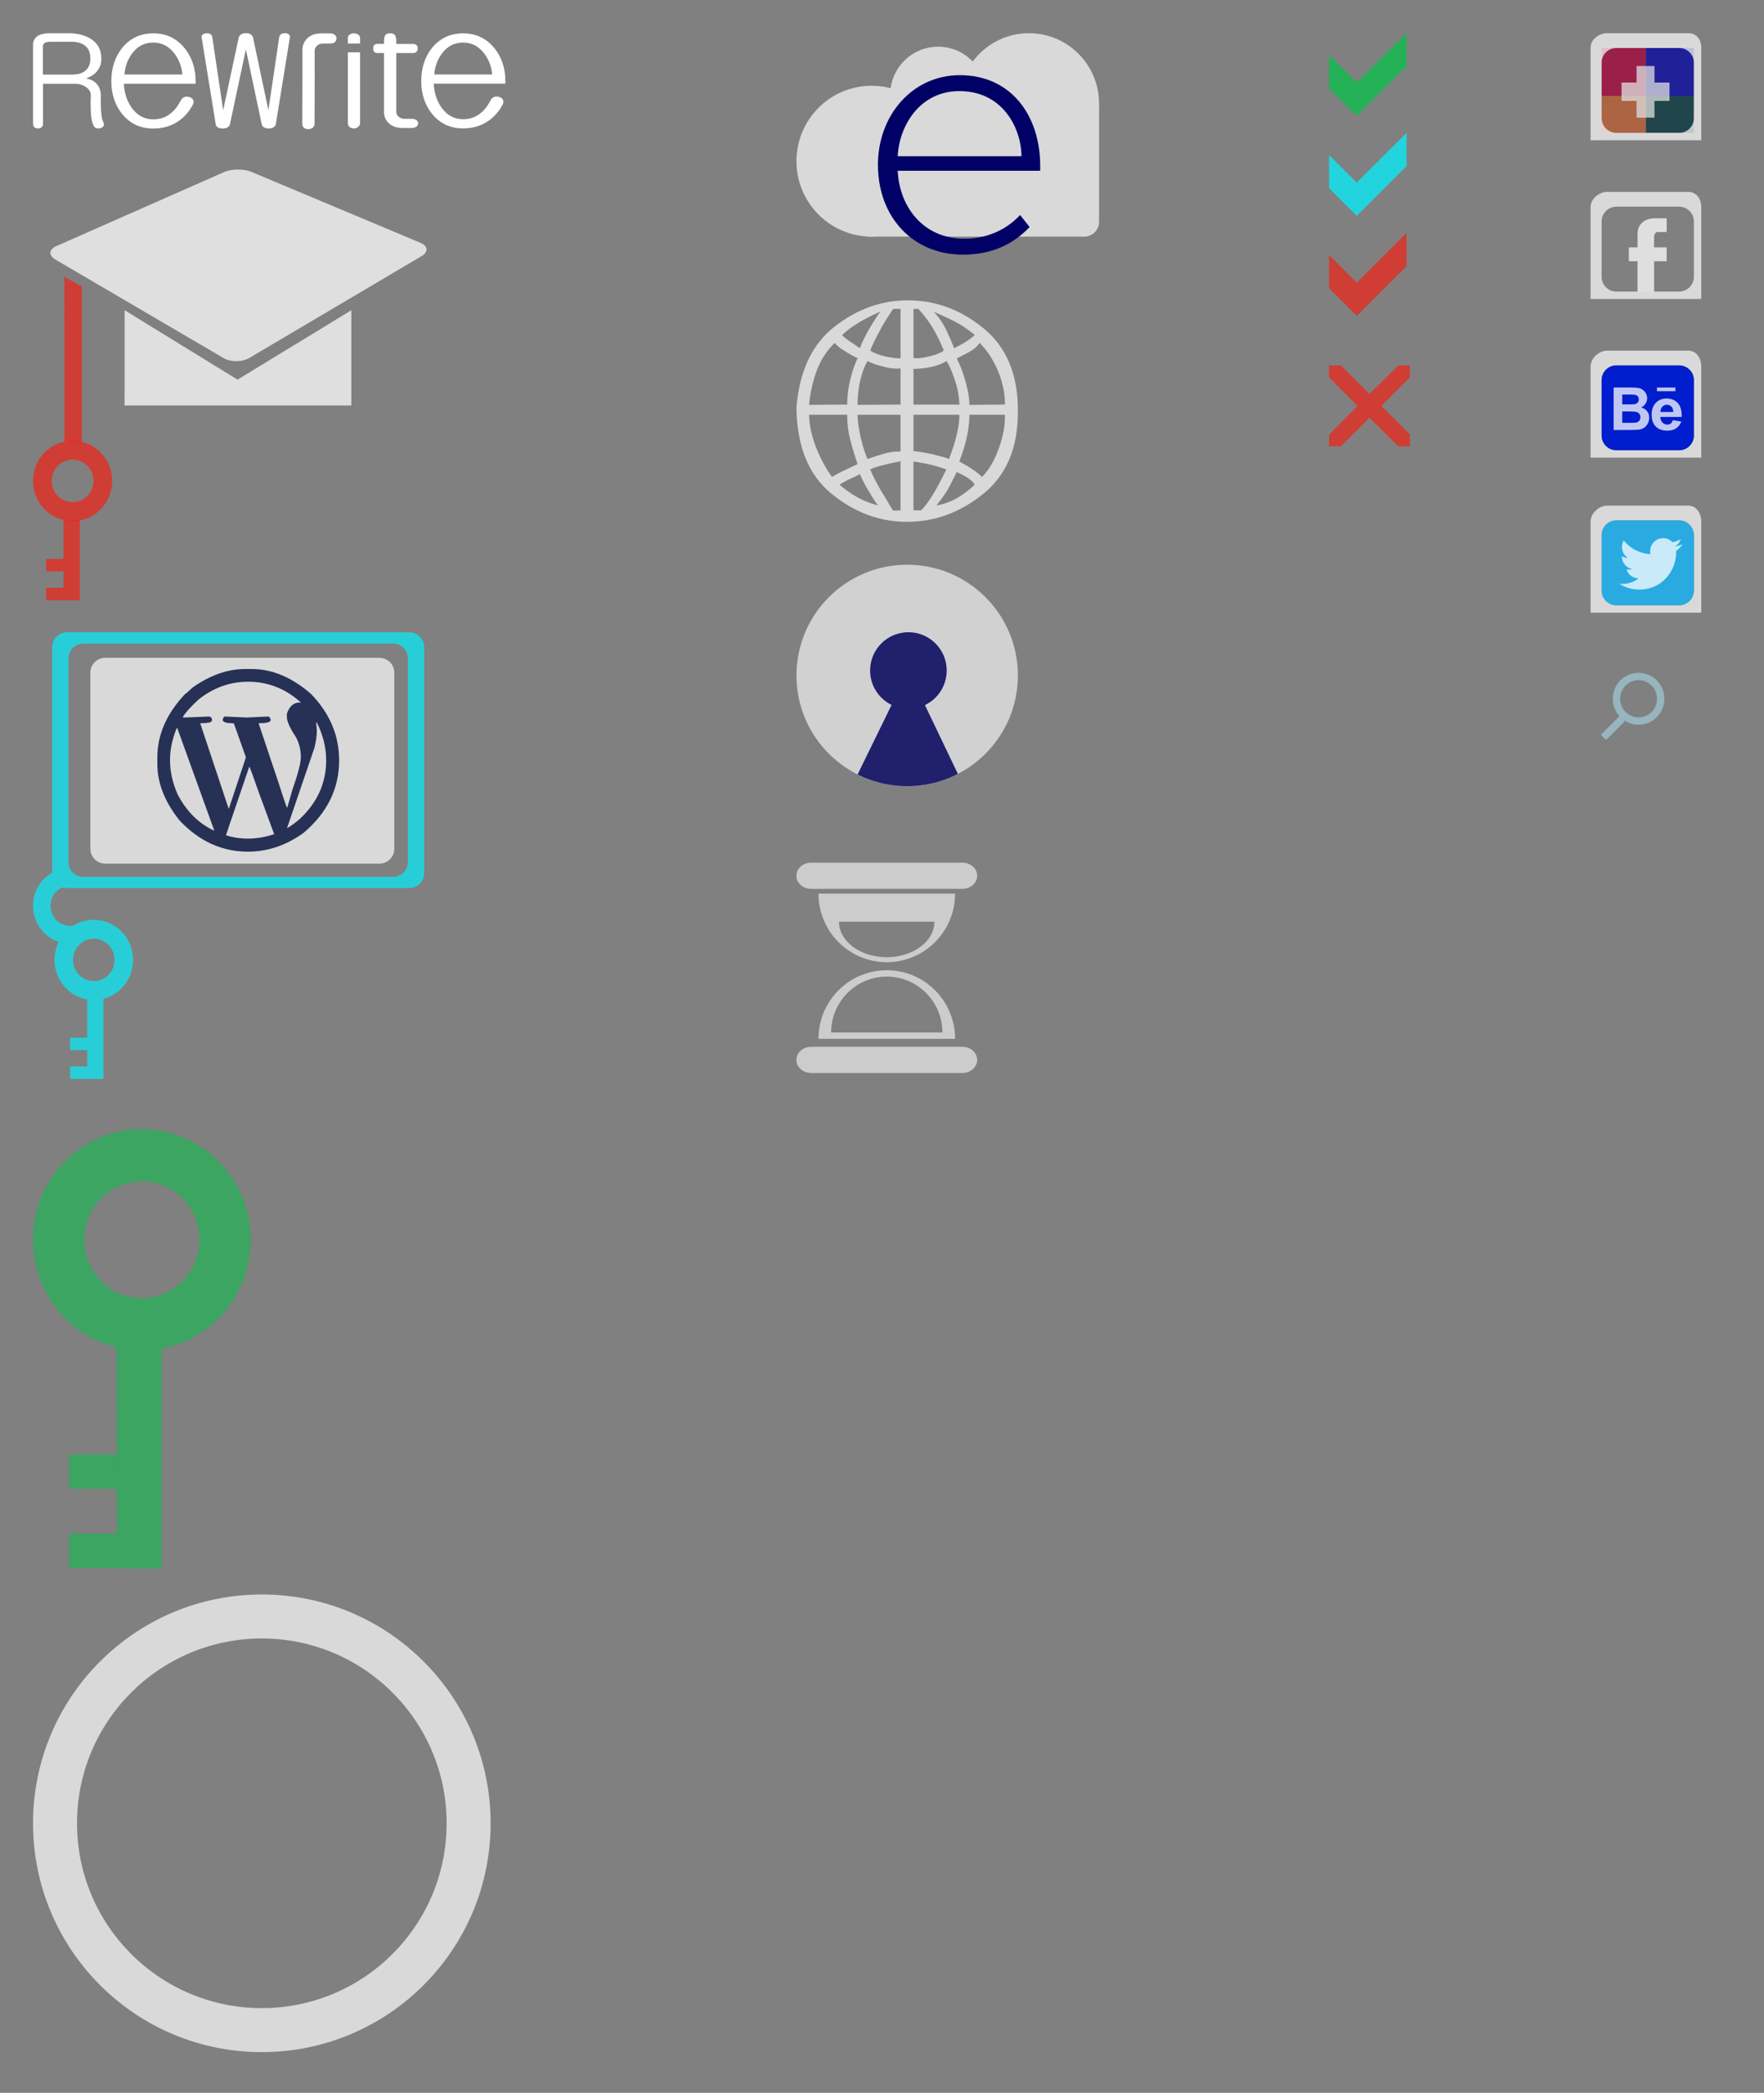 <?xml version="1.0" encoding="utf-8"?>
<!-- Generator: Adobe Illustrator 16.0.0, SVG Export Plug-In . SVG Version: 6.00 Build 0)  -->
<!DOCTYPE svg PUBLIC "-//W3C//DTD SVG 1.1//EN" "http://www.w3.org/Graphics/SVG/1.1/DTD/svg11.dtd">
<svg version="1.1" id="Layer_1" xmlns="http://www.w3.org/2000/svg" xmlns:xlink="http://www.w3.org/1999/xlink" x="0px" y="0px"
	 width="478px" height="567.061px" viewBox="0 0 478 567.061" enable-background="new 0 0 478 567.061" xml:space="preserve">
<rect x="0" y="0" width="478" height="567.061" fill="#808080" stroke="none"/>
<g id="bg" display="none">
	<rect x="0" display="inline" fill="#000066" width="479" height="567"/>
</g>
<g id="logo">
	<g>
		<path fill="#FFFFFF" d="M50.062,26.265c0.429-0.12,0.858-0.107,1.286,0.045c0.431,0.121,0.752,0.348,0.965,0.68
			c0.215,0.394,0.215,0.816,0,1.268c-1.071,2.085-2.536,3.702-4.394,4.851c-1.861,1.148-3.986,1.721-6.383,1.721
			c-3.5,0-6.324-1.329-8.47-3.987c-1.93-2.417-2.896-5.364-2.896-8.839c0-3.537,0.966-6.529,2.896-8.975
			c2.146-2.66,4.969-3.988,8.47-3.988c3.469,0,6.293,1.329,8.471,3.988c2.001,2.478,3.003,5.471,3.003,8.975v0.68H33.549
			c0.143,2.538,0.858,4.713,2.146,6.527c1.502,2.084,3.451,3.126,5.842,3.126c1.824,0,3.381-0.528,4.667-1.585
			c1.033-0.786,1.963-1.966,2.784-3.536C49.206,26.765,49.56,26.446,50.062,26.265z M49.422,20.191
			c-0.182-2.115-0.896-4.005-2.146-5.667c-1.505-1.994-3.415-2.991-5.739-2.991c-2.358,0-4.271,0.982-5.735,2.946
			c-1.215,1.633-1.908,3.537-2.088,5.712H49.422z"/>
		<path fill="#FFFFFF" d="M134.005,26.235c0.43-0.12,0.855-0.104,1.287,0.047c0.426,0.119,0.747,0.346,0.963,0.677
			c0.211,0.393,0.211,0.815,0,1.267c-1.073,2.084-2.538,3.697-4.388,4.843c-1.859,1.146-3.982,1.721-6.373,1.721
			c-3.495,0-6.313-1.328-8.456-3.984c-1.927-2.413-2.889-5.353-2.889-8.825c0-3.529,0.961-6.515,2.889-8.959
			c2.142-2.655,4.961-3.981,8.456-3.981c3.461,0,6.281,1.326,8.456,3.981c1.997,2.474,2.996,5.462,2.996,8.959v0.681h-19.426
			c0.143,2.532,0.855,4.704,2.14,6.515c1.498,2.082,3.445,3.123,5.834,3.123c1.82,0,3.374-0.528,4.657-1.583
			c1.033-0.786,1.961-1.959,2.784-3.529C133.146,26.734,133.505,26.418,134.005,26.235z M133.364,20.172
			c-0.181-2.113-0.889-3.999-2.141-5.656c-1.498-1.993-3.408-2.986-5.728-2.986c-2.354,0-4.265,0.979-5.724,2.941
			c-1.219,1.63-1.913,3.529-2.093,5.702L133.364,20.172L133.364,20.172z"/>
		<path fill="#FFFFFF" d="M94.259,14.173v19.14c0,0.45,0.162,0.825,0.479,1.127c0.322,0.238,0.71,0.359,1.174,0.359
			c0.426,0,0.802-0.134,1.118-0.405c0.359-0.271,0.534-0.63,0.534-1.081v-19.14H94.259z"/>
		<path fill="#FFFFFF" d="M97.569,11.786V10.34c0-0.421-0.18-0.75-0.535-0.991c-0.318-0.211-0.696-0.316-1.122-0.316
			c-0.464,0-0.854,0.12-1.174,0.361c-0.321,0.209-0.48,0.526-0.48,0.947v1.446L97.569,11.786L97.569,11.786z"/>
		<path fill="#FFFFFF" d="M104.55,9.336c0.321-0.211,0.712-0.316,1.175-0.316c0.424,0,0.8,0.105,1.119,0.316
			c0.355,0.241,0.534,1.123,0.534,1.575v0.988h4.376c0.961,0,1.441,0.405,1.441,1.218c-0.035,0.842-0.518,1.263-1.441,1.263h-4.376
			v15.789c0,0.541,0.178,0.993,0.533,1.354c0.426,0.452,1.031,0.677,1.813,0.677h1.921c0.5,0,0.909,0.122,1.229,0.361
			c0.286,0.239,0.424,0.527,0.424,0.858c0,0.33-0.138,0.614-0.424,0.855c-0.32,0.271-0.729,0.405-1.229,0.405h-2.506
			c-1.637,0-2.917-0.449-3.842-1.353c-0.816-0.811-1.229-1.803-1.229-2.978V14.379h-1.71c-0.818,0-1.229-0.421-1.229-1.263
			c0-0.813,0.411-1.218,1.229-1.218h1.71V10.91C104.07,10.458,104.227,9.577,104.55,9.336z"/>
		<g>
			<path fill="#FFFFFF" d="M24.351,10.377c2.064,1.196,3.105,3.004,3.105,5.422c0,1.656-0.367,2.432-1.095,3.399
				c-0.612,0.828-1.619,1.521-3.02,2.072c1.081,0.162,1.971,0.577,2.667,1.244c0.878,0.851,1.313,2.009,1.313,3.55
				c-0.03,1.612,0,3.394,0.088,4.201c0.087,1.382,0.292,2.228,0.611,2.921c0.179,0.368,0.179,0.702,0,1
				c-0.172,0.254-0.435,0.438-0.791,0.552c-0.375,0.092-0.74,0.092-1.089,0c-0.351-0.114-0.6-0.32-0.744-0.621
				c-0.383-0.736-0.627-1.763-0.744-3.073c-0.06-0.83-0.09-1.806-0.09-3.51l0.046-1.729c0-0.921-0.479-1.705-1.442-2.305
				c-0.848-0.529-1.725-0.795-2.625-0.795h-8.883v10.927c0,0.368-0.148,0.657-0.44,0.865c-0.262,0.205-0.566,0.31-0.918,0.31
				c-0.379,0-0.698-0.104-0.963-0.31c-0.259-0.207-0.39-0.497-0.39-1.4V12.018c0-0.709,0.362-1.606,1.092-2.16
				c0.758-0.573,2.044-0.862,3.851-0.862h4.462C20.748,8.996,22.745,9.456,24.351,10.377z M19.503,11.315h-5.777
				c-0.794,0-1.352,0.114-1.674,0.345c-0.292,0.208-0.441,0.581-0.441,1.114v7.44h7.894c5.673,0.031,4.938-4.693,4.938-4.693
				C24.441,11.114,19.503,11.315,19.503,11.315z"/>
		</g>
		<g>
			<path fill="#FFFFFF" d="M54.901,9.392c0.258-0.221,0.579-0.346,0.966-0.368c0.385-0.021,0.717,0.034,1.004,0.168
				c0.355,0.155,0.564,0.387,0.627,0.698l2.979,19.967l4.229-19.768c0.288-0.733,0.93-1.099,1.922-1.099s1.638,0.365,1.922,1.099
				l4.184,19.768l2.931-19.832c0.062-0.355,0.273-0.633,0.626-0.833c0.287-0.155,0.64-0.223,1.056-0.201
				c0.382,0.022,0.69,0.134,0.913,0.333c0.255,0.223,0.351,0.501,0.29,0.833l-3.8,23.462c-0.065,0.376-0.286,0.677-0.674,0.901
				c-0.349,0.197-0.766,0.298-1.247,0.298s-0.896-0.101-1.25-0.298c-0.388-0.224-0.607-0.524-0.67-0.901l-4.279-20.244
				l-4.324,20.311c-0.095,0.356-0.334,0.644-0.72,0.865c-0.353,0.178-0.77,0.267-1.25,0.267c-0.479,0-0.898-0.089-1.248-0.267
				c-0.389-0.222-0.597-0.509-0.628-0.865L54.662,10.29C54.566,9.913,54.646,9.615,54.901,9.392z"/>
		</g>
		<path fill="#FFFFFF" d="M81.953,19.692V13.59c0-1.228,0.407-2.269,1.225-3.119c0.925-0.944,2.208-1.418,3.843-1.418h2.508
			c0.501,0,0.911,0.143,1.229,0.425c0.282,0.254,0.425,0.552,0.425,0.899c0,0.346-0.144,0.781-0.425,1.034
			c-0.318,0.252-0.729,0.378-1.229,0.378h-1.92c-0.78,0-1.388,0.237-1.815,0.708c-0.354,0.379-0.529,0.716-0.529,1.283v5.911
			l0.014,0.029l-0.05,13.861c0,0.423-0.181,0.771-0.534,1.044c-0.318,0.241-0.694,0.361-1.118,0.361
			c-0.465,0-0.855-0.106-1.18-0.317c-0.316-0.273-0.48-0.637-0.48-1.088L81.953,19.692z"/>
	</g>
</g>
<g id="moodle">
	<g>
		<g opacity="0.75">
			<path fill="#FFFFFF" d="M15.023,70.336c-1.897-1.112-1.805-2.748,0.208-3.637L60.729,46.62c2.014-0.889,5.319-0.919,7.349-0.068
				l45.907,19.262c2.029,0.851,2.14,2.463,0.245,3.583L67.505,97.02c-1.895,1.12-4.997,1.126-6.896,0.014L15.023,70.336z"/>
		</g>
		<polygon opacity="0.75" fill="#EA271C" enable-background="new    " points="17.438,75.01 22.166,77.617 22.166,119.788 
			17.461,119.788 		"/>
		<rect x="12.51" y="159.256" opacity="0.75" fill="#EA271C" enable-background="new    " width="4.719" height="3.375"/>
		<polygon opacity="0.75" fill="#EA271C" enable-background="new    " points="17.196,140.904 21.614,140.904 21.614,162.651 
			17.218,162.651 		"/>
		<path opacity="0.75" fill="#EA271C" enable-background="new    " d="M19.676,119.407c5.922,0,10.725,4.881,10.725,10.9
			s-4.803,10.896-10.725,10.896c-5.926,0-10.728-4.877-10.728-10.896S13.75,119.407,19.676,119.407z M14.007,130.307
			c0,3.182,2.536,5.76,5.669,5.76c3.129,0,5.668-2.578,5.668-5.76c0-3.184-2.539-5.762-5.668-5.762
			C16.543,124.545,14.007,127.124,14.007,130.307z"/>
		<rect x="12.51" y="151.456" opacity="0.75" fill="#EA271C" enable-background="new    " width="4.719" height="3.373"/>
		<polygon opacity="0.75" fill="#FFFFFF" enable-background="new    " points="95.206,109.87 95.206,84.058 64.364,102.864 
			33.768,84.058 33.758,109.87 		"/>
	</g>
</g>
<g id="wordpress">
	<g opacity="0.7">
		<g>
			<path fill="#03F0FC" d="M19.909,250.795l0.815,4.761c-2.134,0.37-4.228,0.023-6.046-0.872c-2.836-1.395-4.997-4.117-5.579-7.515
				c-0.954-5.577,2.697-10.866,8.163-11.81l0.817,4.763c-2.893,0.499-4.821,3.291-4.313,6.241
				C14.272,249.315,17.021,251.296,19.909,250.795"/>
			<g>
				<g>
					<g>
						<path fill="#03F0FC" d="M114.948,236.621c0,2.2-1.8,4-4,4H18.143c-2.2,0-4-1.8-4-4v-61.286c0-2.2,1.8-4,4-4h92.807
							c2.199,0,4,1.8,4,4v61.286H114.948z M110.533,178.369c0-2.2-1.801-4-4-4H22.556c-2.2,0-4,1.8-4,4v55.218c0,2.2,1.8,4,4,4
							h83.978c2.199,0,4-1.8,4-4V178.369z"/>
					</g>
				</g>
				<g>
					<path fill="#FFFFFF" d="M106.844,229.999c0,2.2-1.8,4-4,4H28.491c-2.2,0-4-1.8-4-4v-47.76c0-2.2,1.8-4,4-4h74.353
						c2.2,0,4,1.8,4,4V229.999z"/>
				</g>
			</g>
			<rect x="18.99" y="288.951" fill="#03F0FC" width="5.403" height="3.364"/>
			<polygon fill="#03F0FC" points="23.641,270.498 28.026,270.498 28.026,292.336 23.663,292.336 			"/>
			<path fill="#03F0FC" d="M25.42,249.222c5.877,0,10.644,4.866,10.644,10.867s-4.767,10.864-10.644,10.864
				c-5.882,0-10.647-4.862-10.647-10.864S19.538,249.222,25.42,249.222z M19.793,260.089c0,3.172,2.517,5.743,5.626,5.743
				c3.104,0,5.625-2.57,5.625-5.743c0-3.174-2.521-5.744-5.625-5.744C22.31,254.345,19.793,256.916,19.793,260.089z"/>
			<rect x="18.99" y="281.176" fill="#03F0FC" width="5.403" height="3.361"/>
		</g>
		<path fill="#020F44" d="M66.456,181.272h1.804c5.474,0,10.797,2.236,15.969,6.706c5.113,5.257,7.668,11.269,7.668,18.036
			c0,7.673-3.218,14.228-9.652,19.664c-4.691,3.386-9.715,5.077-15.066,5.077c-7.037,0-13.202-2.81-18.496-8.428
			c-4.03-5.016-6.044-10.121-6.044-15.317v-1.812c0-6.163,2.526-11.903,7.579-17.22c0.12,0,0.751-0.543,1.894-1.631
			C56.862,182.964,61.644,181.272,66.456,181.272z M46.066,205.923c0,3.081,0.692,6.193,2.075,9.334
			c2.406,4.593,5.684,7.854,9.834,9.788h0.09l-10.014-27.732H47.87C46.668,200.273,46.066,203.144,46.066,205.923z M53.825,189.519
			c-2.226,2.054-3.639,3.625-4.24,4.712v0.182h0.36l6.856-0.272c0.42,0.182,0.631,0.453,0.631,0.816v0.272
			c0,0.483-1.021,0.725-3.067,0.725h-0.091v0.091l7.669,23.019h0.091l4.602-13.865l-3.248-9.154l-0.452-0.091
			c-1.744,0-2.615-0.332-2.615-0.997h0.09c0-0.363,0.149-0.634,0.45-0.816l5.956,0.272l5.864-0.272
			c0.3,0.061,0.511,0.302,0.63,0.725v0.272c0,0.543-1.052,0.815-3.157,0.815h-0.09l5.414,16.132
			c1.443,4.532,2.225,6.797,2.344,6.797l1.444-4.984c1.504-4.29,2.255-7.22,2.255-8.791c0-1.873-0.421-3.625-1.262-5.255
			c-1.685-2.538-2.525-4.411-2.525-5.62v-0.815c0.661-2.054,1.834-3.082,3.518-3.082l0.271,0.09v-0.09
			c-4.149-3.746-8.899-5.619-14.253-5.619C62.336,184.716,57.855,186.317,53.825,189.519z M61.223,226.313
			c1.865,0.605,3.849,0.908,5.955,0.908c2.345,0,4.69-0.394,7.037-1.178h0.09l-4.24-11.51c-1.563-4.531-2.405-6.797-2.525-6.797
			L61.223,226.313z M85.854,197.948c0,1.329-0.21,2.87-0.632,4.622l-7.397,21.66v0.091h0.09c1.022-0.604,2.104-1.39,3.249-2.358
			c4.81-4.469,7.217-9.786,7.217-15.949c0-3.445-0.841-6.859-2.526-10.242h-0.181L85.854,197.948z"/>
	</g>
</g>
<g id="key">
	<g opacity="0.75">
		<g>
			<g opacity="0.75">
				<rect x="18.744" y="415.585" fill="#06C149" width="12.979" height="9.288"/>
			</g>
			<g opacity="0.75">
				<path fill="#06C149" d="M31.633,365.085c0,0,2.688,0.788,5.953,0.841c3.291,0.054,6.198-0.522,6.198-0.522v59.523H31.692
					L31.633,365.085z"/>
			</g>
			<g opacity="0.75">
				<g>
					<path fill="#06C149" d="M38.452,305.927c16.286,0,29.495,13.432,29.495,29.997c0,16.563-13.209,29.984-29.495,29.984
						c-16.298,0-29.505-13.423-29.505-29.984C8.948,319.358,22.155,305.927,38.452,305.927z M22.861,335.924
						c0,8.755,6.976,15.849,15.592,15.849c8.604,0,15.589-7.094,15.589-15.849c0-8.762-6.983-15.854-15.589-15.854
						C29.836,320.067,22.861,327.162,22.861,335.924z"/>
				</g>
			</g>
			<g opacity="0.75">
				<rect x="18.744" y="394.119" fill="#06C149" width="12.979" height="9.283"/>
			</g>
		</g>
	</g>
</g>
<g id="circle">
	<path opacity="0.7" fill="#FFFFFF" enable-background="new    " d="M70.947,432.024c34.243,0,62.001,27.758,62.001,61.999
		c0,34.242-27.758,62.001-62.001,62.001c-34.242,0-61.998-27.758-61.998-62.001C8.948,459.782,36.705,432.024,70.947,432.024z
		 M20.871,494.023c0,27.657,22.42,50.077,50.076,50.077c27.658,0,50.079-22.42,50.079-50.077c0-27.656-22.42-50.076-50.079-50.076
		C43.291,443.947,20.871,466.367,20.871,494.023z"/>
</g>
<g id="elearning_x5F_ico">
	<g>
		<g opacity="0.7">
			<g>
				<path fill="#FFFFFF" d="M231.331,60.115c0,2.2,1.8,4,4,4h58.489c2.2,0,4-1.8,4-4V28.682c0-2.2-1.8-4-4-4h-58.489
					c-2.2,0-4,1.8-4,4V60.115L231.331,60.115z"/>
			</g>
			<ellipse fill="#FFFFFF" cx="236.186" cy="43.676" rx="20.366" ry="20.438"/>
			<ellipse fill="#FFFFFF" cx="254.207" cy="25.691" rx="12.99" ry="13.038"/>
			<ellipse fill="#FFFFFF" cx="278.82" cy="28.068" rx="19" ry="19.07"/>
		</g>
		<g>
			<path fill="#000066" d="M237.903,44.633c0-13.427,9.366-24.266,22.173-24.266c14.053,0,21.793,11.125,21.793,24.555v1.343
				h-38.614c0.479,10.071,7.169,18.416,18.063,18.416c5.831,0,11.186-2.205,15.103-6.426l2.581,3.264
				c-4.586,4.795-10.418,7.479-18.064,7.479C247.461,68.999,237.903,58.927,237.903,44.633z M259.982,24.684
				c-10.896,0-16.346,9.592-16.728,17.649h33.547C276.705,34.467,271.546,24.684,259.982,24.684z"/>
		</g>
	</g>
	<g opacity="0.75" enable-background="new    ">
		<g>
			<defs>
				<circle id="SVGID_1_" cx="245.82" cy="183.012" r="30"/>
			</defs>
			<clipPath id="SVGID_2_">
				<use xlink:href="#SVGID_1_"  overflow="visible"/>
			</clipPath>
			
				<circle opacity="0.85" clip-path="url(#SVGID_2_)" fill="#FFFFFF" enable-background="new    " cx="245.82" cy="183.012" r="30"/>
		</g>
		<g>
			<defs>
				<circle id="SVGID_3_" cx="245.82" cy="183.012" r="30"/>
			</defs>
			<clipPath id="SVGID_4_">
				<use xlink:href="#SVGID_3_"  overflow="visible"/>
			</clipPath>
			<g clip-path="url(#SVGID_4_)">
				<circle fill="#000066" cx="246.155" cy="181.681" r="10.38"/>
				<path fill="#000066" d="M246.154,181.682l14.097,29.455c0,0-13.72,5.887-28.377-0.254L246.154,181.682z"/>
			</g>
		</g>
	</g>
</g>
<g id="world_x5F_ico">
	<path opacity="0.7" fill="#FFFFFF" enable-background="new    " d="M215.82,110.413c0.114,10.47,3.254,18.242,9.417,23.296
		c6.158,5.063,12.918,7.623,20.277,7.678c0.061,0,0.098,0,0.126,0c0.032,0,0.078,0,0.138,0c7.531,0,14.419-2.521,20.671-7.585
		c6.245-5.064,9.371-12.408,9.371-22.053c0-0.065,0-0.121,0-0.186c0-0.055,0-0.112,0-0.176c0-0.112,0-0.206,0-0.26
		c0-9.709-3.107-17.1-9.326-22.191c-6.224-5.091-13.097-7.605-20.627-7.549c-7.07,0-13.638,2.375-19.714,7.104
		c-6.072,4.73-9.519,12.009-10.333,21.829l0,0V110.413L215.82,110.413z M244.026,124.973v13.308l-2.019,0.093
		c-0.288-0.474-0.581-0.946-0.873-1.419c-0.294-0.473-0.556-0.917-0.788-1.335c-0.232-0.417-0.467-0.815-0.699-1.196
		c-0.238-0.39-0.472-0.752-0.705-1.113c-0.524-0.881-1.053-1.819-1.573-2.791c-0.525-0.974-1.054-2.086-1.579-3.329
		c0.698-0.353,1.739-0.715,3.11-1.066C240.273,125.77,241.979,125.381,244.026,124.973L244.026,124.973z M249.545,138.281h-2.016
		v-13.225c2.396,0.353,4.234,0.714,5.517,1.067c1.286,0.352,2.424,0.714,3.418,1.066c-0.353,0.715-0.792,1.568-1.314,2.578
		c-0.524,1.002-1.079,2.041-1.665,3.098c-0.586,1.01-1.213,2.003-1.885,2.976C250.931,136.816,250.245,137.632,249.545,138.281
		L249.545,138.281z M232.988,128.515c0.35,0.715,0.701,1.43,1.05,2.135c0.352,0.714,0.73,1.39,1.139,2.04
		c0.408,0.714,0.833,1.418,1.273,2.132c0.438,0.715,0.919,1.419,1.445,2.133c-1.639-0.473-2.998-0.964-4.074-1.465
		c-1.083-0.5-2.117-1.085-3.109-1.733c-0.526-0.353-1.054-0.723-1.581-1.103c-0.524-0.391-1.077-0.816-1.66-1.289
		c1.053-0.714,2.074-1.271,3.067-1.689c0.991-0.417,1.808-0.824,2.45-1.241V128.515z M264.083,131.363
		c-1.401,1.354-2.962,2.54-4.687,3.551c-1.721,1.003-3.605,1.688-5.651,2.04c1.691-2.076,2.95-3.941,3.771-5.591
		c0.813-1.661,1.4-2.81,1.748-3.468c0.646,0.296,1.213,0.584,1.707,0.843c0.499,0.27,0.925,0.52,1.272,0.761
		c0.466,0.296,0.848,0.593,1.14,0.89c0.293,0.288,0.525,0.584,0.7,0.88V131.363L264.083,131.363z M229.57,112.454
		c0,2.431,0.294,4.738,0.879,6.926c0.581,2.189,1.227,4.313,1.928,6.39c-0.76,0.354-1.464,0.677-2.105,0.974
		c-0.641,0.298-1.253,0.594-1.835,0.891c-0.53,0.232-1.039,0.481-1.536,0.752c-0.495,0.269-0.979,0.547-1.441,0.843
		c-0.705-0.946-1.332-1.909-1.885-2.885c-0.556-0.972-1.066-1.965-1.533-2.976c-0.934-2.004-1.635-3.979-2.103-5.899
		c-0.467-1.919-0.699-3.625-0.699-5.099h10.332L229.57,112.454L229.57,112.454z M272.318,112.454c0,0.538-0.018,1.066-0.046,1.595
		c-0.025,0.537-0.07,1.067-0.132,1.604c-0.407,2.662-1.153,5.23-2.232,7.716c-1.079,2.485-2.353,4.442-3.807,5.86
		c-0.646-0.647-1.493-1.325-2.545-2.04c-1.048-0.715-2.248-1.42-3.593-2.134c0.993-2.661,1.68-4.924,2.06-6.787
		c0.38-1.864,0.6-3.655,0.658-5.37c0-0.057,0-0.13,0-0.223c0-0.083,0-0.194,0-0.305h9.637V112.454z M244.026,112.371v9.942
		c-0.292,0-0.601,0.008-0.925,0.035c-0.32,0.029-0.627,0.047-0.915,0.047c-0.992,0.121-2.032,0.343-3.111,0.667
		c-1.079,0.325-2.41,0.751-3.986,1.29c-0.353-0.714-0.687-1.604-1.005-2.662c-0.32-1.065-0.628-2.189-0.92-3.375
		c-0.234-1.123-0.426-2.207-0.568-3.245c-0.145-1.03-0.219-1.928-0.219-2.698L244.026,112.371L244.026,112.371z M259.964,112.454
		c0,1.419-0.201,3.061-0.612,4.923c-0.407,1.864-1.136,4.192-2.188,6.974c-0.354-0.121-0.746-0.25-1.187-0.398
		c-0.439-0.148-0.947-0.288-1.527-0.399c-0.412-0.121-0.832-0.241-1.271-0.361c-0.44-0.121-0.861-0.205-1.271-0.27
		c-0.815-0.176-1.604-0.326-2.361-0.436c-0.76-0.121-1.434-0.214-2.016-0.269v-9.848h12.435L259.964,112.454L259.964,112.454z
		 M232.376,97.096c-0.701,1.418-1.347,3.274-1.928,5.556c-0.585,2.272-0.879,4.599-0.879,6.964l-10.332,0.083
		c0.349-3.486,1.063-6.641,2.143-9.449c1.08-2.81,2.672-5.25,4.777-7.326c0.349,0.36,0.728,0.713,1.14,1.065
		c0.408,0.361,0.874,0.686,1.398,0.983c0.521,0.351,1.096,0.705,1.707,1.057c0.613,0.361,1.271,0.686,1.974,0.983V97.096z
		 M244.026,99.852v9.765l-11.649,0.083c0-0.881,0.041-1.818,0.129-2.791c0.09-0.974,0.219-1.966,0.393-2.977
		c0.237-1.057,0.525-2.125,0.879-3.19c0.35-1.066,0.787-2.04,1.312-2.93c0.642,0.352,1.328,0.648,2.062,0.89
		c0.728,0.233,1.445,0.437,2.146,0.612c0.82,0.241,1.634,0.409,2.453,0.491C242.567,99.898,243.322,99.907,244.026,99.852
		L244.026,99.852z M247.53,99.944c0.115,0,0.216,0,0.304,0c0.087,0,0.191,0,0.312,0c1.572-0.065,3.12-0.27,4.64-0.631
		c1.521-0.353,2.744-0.854,3.68-1.502c0.173,0.232,0.365,0.548,0.565,0.928c0.207,0.389,0.396,0.788,0.573,1.206
		c0.349,0.825,0.699,1.743,1.048,2.754c0.354,1.001,0.646,2.039,0.874,3.097c0.118,0.714,0.221,1.39,0.312,2.04
		c0.087,0.659,0.128,1.252,0.128,1.781H247.53v-9.765V99.944z M265.486,92.925c2.041,2.075,3.694,4.608,4.947,7.593
		c1.254,2.987,1.885,6.019,1.885,9.099l-9.637,0.083c0-1.178-0.146-2.467-0.438-3.857c-0.294-1.391-0.674-2.791-1.141-4.221
		c-0.232-0.769-0.513-1.529-0.833-2.308c-0.314-0.76-0.655-1.502-1.007-2.217c0.472-0.231,0.919-0.454,1.359-0.657
		c0.438-0.214,0.859-0.438,1.271-0.668c0.695-0.362,1.354-0.76,1.967-1.196c0.614-0.444,1.158-1.02,1.624-1.734L265.486,92.925
		L265.486,92.925z M242.008,83.697h2.019v13.399c-0.526,0-1.156-0.036-1.886-0.128c-0.73-0.094-1.506-0.223-2.32-0.4
		c-0.76-0.176-1.49-0.399-2.191-0.667c-0.699-0.27-1.313-0.577-1.839-0.928c0.294-0.714,0.627-1.466,1.006-2.263
		c0.381-0.796,0.807-1.613,1.272-2.448c0.293-0.594,0.586-1.15,0.874-1.687c0.298-0.528,0.618-1.057,0.967-1.595
		c0.348-0.595,0.698-1.151,1.052-1.679C241.309,84.763,241.66,84.235,242.008,83.697L242.008,83.697z M248.932,83.79
		c1.341,1.419,2.567,3.033,3.674,4.832c1.111,1.808,2.161,3.923,3.158,6.352c-0.646,0.473-1.432,0.853-2.366,1.149
		c-0.934,0.297-1.897,0.529-2.892,0.716c-0.526,0.11-1.039,0.186-1.534,0.222c-0.492,0.028-0.975,0.008-1.44-0.046V83.697h1.4V83.79
		L248.932,83.79z M238.507,84.494c-0.118,0.177-0.232,0.345-0.353,0.493c-0.114,0.148-0.233,0.315-0.348,0.491
		c-0.879,1.298-1.739,2.698-2.585,4.211c-0.848,1.512-1.593,3.068-2.234,4.663c-0.523-0.361-0.99-0.685-1.398-0.983
		c-0.411-0.296-0.818-0.556-1.228-0.796c-0.411-0.298-0.792-0.577-1.14-0.845c-0.353-0.26-0.704-0.575-1.052-0.926
		c0.935-0.891,1.972-1.717,3.109-2.487c1.137-0.77,2.288-1.446,3.455-2.039c0.646-0.353,1.286-0.686,1.929-0.974
		c0.645-0.296,1.257-0.593,1.843-0.891L238.507,84.494L238.507,84.494z M264.083,90.801c-0.353,0.352-0.773,0.713-1.272,1.065
		c-0.494,0.353-0.975,0.678-1.441,0.974c-0.525,0.296-1.038,0.574-1.532,0.843s-0.92,0.492-1.272,0.667
		c-0.698-1.779-1.46-3.505-2.273-5.192c-0.819-1.688-1.897-3.237-3.243-4.666c1.692,0.715,3.445,1.511,5.257,2.402
		c1.813,0.882,3.734,2.161,5.78,3.812v0.095H264.083z"/>
</g>
<g id="opensoc">
</g>
<g id="sandclock">
	<g opacity="0.8">
		<g opacity="0.75">
			<path fill="#FFFFFF" d="M215.797,287.181c0,1.954,1.8,3.553,4,3.553h41c2.2,0,4-1.599,4-3.553c0-1.953-1.8-3.553-4-3.553h-41
				C217.597,283.628,215.797,285.228,215.797,287.181z"/>
		</g>
		<g opacity="0.75">
			<path fill="#FFFFFF" d="M215.797,237.288c0,1.954,1.8,3.553,4,3.553h41c2.2,0,4-1.599,4-3.553c0-1.955-1.8-3.554-4-3.554h-41
				C217.597,233.734,215.797,235.333,215.797,237.288z"/>
		</g>
		<path opacity="0.75" fill="#FFFFFF" enable-background="new    " d="M221.786,281.474c0-10.266,8.288-18.588,18.512-18.588
			s18.51,8.322,18.51,18.588 M255.37,279.748c0-8.358-6.748-15.136-15.072-15.136c-8.325,0-15.073,6.777-15.073,15.136H255.37z"/>
		<path opacity="0.75" fill="#FFFFFF" enable-background="new    " d="M258.808,242.118c0,10.266-8.286,18.588-18.51,18.588
			s-18.512-8.322-18.512-18.588 M227.343,249.728c0,5.317,5.791,9.63,12.933,9.63c7.144,0,12.933-4.313,12.933-9.63H227.343z"/>
	</g>
</g>
<g id="check_x5F_green">
	<g opacity="0.75">
		<g>
			<path fill="#06C149" d="M381.144,17.896l-13.5,13.5l-7.5-7.5v-9l7.5,7.477l13.5-13.477V17.896z"/>
		</g>
	</g>
</g>
<g id="check_x5F_blue">
	<g opacity="0.75">
		<g>
			<path fill="#03F0FC" d="M381.144,44.997l-13.5,13.5l-7.5-7.5v-9l7.5,7.477l13.5-13.477V44.997z"/>
		</g>
	</g>
</g>
<g id="check_x5F_orange">
	<g opacity="0.75">
		<g>
			<path fill="#EA271C" d="M381.144,72.094l-13.5,13.5l-7.5-7.5v-9l7.5,7.477l13.5-13.477V72.094z"/>
		</g>
	</g>
</g>
<g id="cross_x5F_orange">
	<g opacity="0.75">
		<path fill="#EA271C" d="M382.041,120.921h-3.128l-7.82-7.723l-7.724,7.723h-3.226v-3.128l7.723-7.821l-7.723-7.723v-3.227h3.226
			l7.724,7.723l7.82-7.723h3.128v3.227l-7.723,7.723l7.723,7.723V120.921z"/>
	</g>
</g>
<g id="gplus">
	<g opacity="0.75">
		<g>
			<rect x="434" y="13" fill="#A30038" width="12" height="13"/>
			<rect x="446" y="13" fill="#0000A0" width="13" height="13"/>
			<rect x="434" y="26" fill="#BB5B2F" width="12" height="10"/>
			<rect x="446" y="26" fill="#003238" width="13" height="10"/>
		</g>
		<g opacity="0.75">
			<path fill="#FFFFFF" d="M448.328,17.886v4.481h4.068v4.977h-4.068v4.534h-4.868v-4.534h-4.067v-4.977h4.067v-4.481H448.328z"/>
		</g>
	</g>
	<g opacity="0.7">
		<path fill="#FFFFFF" d="M431,38V12.9c0-2.2,2.3-3.9,4.5-3.9h22c2.199,0,3.5,1.7,3.5,3.9V38 M459,17c0-2.209-1.791-4-4-4h-17
			c-2.21,0-4,1.791-4,4v15c0,2.209,1.79,4,4,4h17c2.209,0,4-1.791,4-4V17z"/>
	</g>
</g>
<g id="face">
	<g opacity="0.7">
		<path fill="#FFFFFF" d="M431,81V56.1c0-2.2,2.3-4.1,4.5-4.1h22c2.199,0,3.5,1.9,3.5,4.1V81 M459,60c0-2.209-1.791-4-4-4h-17
			c-2.21,0-4,1.791-4,4v15c0,2.209,1.79,4,4,4h17c2.209,0,4-1.791,4-4V60z"/>
	</g>
	<g opacity="0.75">
		<path fill="#FFFFFF" d="M443.731,67.027v-3.599c0-1.336,0.433-2.386,1.298-3.146c0.865-0.762,2.069-1.143,3.613-1.143h2.991v3.714
			h-2.323c-0.321,0-0.583,0.116-0.785,0.349c-0.202,0.233-0.303,0.542-0.303,0.925v2.899h3.411v3.761h-3.411v8.277h-4.492v-8.277
			h-2.354v-3.761h2.355V67.027z"/>
	</g>
</g>
<g id="beha">
	<g>
		<g opacity="0.7">
			<path fill="#FFFFFF" d="M431,124V99.3c0-2.2,2.3-4.3,4.5-4.3h22c2.199,0,3.5,2.1,3.5,4.3V124 M459,103c0-2.209-1.791-4-4-4h-17
				c-2.21,0-4,1.791-4,4v15c0,2.209,1.79,4,4,4h17c2.209,0,4-1.791,4-4V103z"/>
		</g>
		<g>
			<path fill="#001DCE" d="M459,118c0,2.209-1.791,4-4,4h-17c-2.21,0-4-1.791-4-4v-15c0-2.209,1.79-4,4-4h17c2.209,0,4,1.791,4,4
				V118z"/>
		</g>
		<g opacity="0.75">
			<path fill="#FFFFFF" d="M437.262,104.995h4.601c0.91,0,1.59,0.038,2.037,0.113c0.448,0.076,0.848,0.234,1.202,0.476
				c0.353,0.241,0.646,0.561,0.883,0.961c0.236,0.401,0.354,0.85,0.354,1.346c0,0.54-0.146,1.034-0.438,1.484
				c-0.29,0.45-0.685,0.788-1.181,1.013c0.701,0.204,1.241,0.552,1.618,1.044c0.377,0.492,0.564,1.071,0.564,1.735
				c0,0.524-0.122,1.033-0.366,1.527c-0.242,0.495-0.574,0.891-0.997,1.185c-0.422,0.296-0.94,0.478-1.559,0.546
				c-0.387,0.042-1.322,0.068-2.803,0.079h-3.918L437.262,104.995L437.262,104.995z M439.586,106.91v2.663h1.522
				c0.906,0,1.468-0.013,1.688-0.04c0.397-0.047,0.711-0.184,0.938-0.413c0.228-0.228,0.341-0.527,0.341-0.899
				c0-0.356-0.098-0.645-0.294-0.868c-0.195-0.222-0.487-0.357-0.875-0.404c-0.229-0.026-0.893-0.04-1.985-0.04L439.586,106.91
				L439.586,106.91z M439.586,111.488v3.078h2.15c0.838,0,1.369-0.024,1.595-0.072c0.345-0.063,0.626-0.215,0.845-0.459
				c0.217-0.243,0.326-0.569,0.326-0.977c0-0.346-0.084-0.639-0.252-0.879c-0.166-0.242-0.408-0.417-0.727-0.526
				c-0.316-0.11-1.003-0.165-2.06-0.165L439.586,111.488L439.586,111.488z"/>
			<path fill="#FFFFFF" d="M453.282,113.852l2.305,0.369c-0.297,0.806-0.765,1.419-1.403,1.84c-0.639,0.422-1.439,0.633-2.398,0.633
				c-1.52,0-2.644-0.474-3.374-1.421c-0.575-0.759-0.862-1.716-0.862-2.874c0-1.382,0.378-2.464,1.136-3.246
				c0.756-0.784,1.714-1.175,2.871-1.175c1.3,0,2.325,0.41,3.077,1.229c0.751,0.819,1.11,2.074,1.078,3.765h-5.793
				c0.017,0.655,0.202,1.164,0.56,1.528c0.355,0.364,0.801,0.545,1.333,0.545c0.362,0,0.666-0.094,0.913-0.283
				C452.971,114.574,453.156,114.27,453.282,113.852z M453.413,111.621c-0.015-0.638-0.188-1.124-0.518-1.456
				c-0.329-0.332-0.73-0.499-1.202-0.499c-0.505,0-0.921,0.175-1.25,0.526c-0.33,0.351-0.492,0.827-0.486,1.428L453.413,111.621
				L453.413,111.621z"/>
			<rect x="449" y="105" fill="#FFFFFF" width="5" height="1"/>
		</g>
	</g>
</g>
<g id="twitt">
	<g>
		<g opacity="0.7">
			<path fill="#FFFFFF" d="M431,166v-24.7c0-2.2,2.3-4.3,4.5-4.3h22c2.199,0,3.5,2.1,3.5,4.3V166 M459,145c0-2.209-1.791-4-4-4h-17
				c-2.21,0-4,1.791-4,4v15c0,2.209,1.79,4,4,4h17c2.209,0,4-1.791,4-4V145z"/>
		</g>
		<g>
			<path fill="#29ABE2" d="M459,160c0,2.209-1.791,4-4,4h-17c-2.21,0-4-1.791-4-4v-15c0-2.209,1.79-4,4-4h17c2.209,0,4,1.791,4,4
				V160z"/>
		</g>
		<path opacity="0.75" fill="#FFFFFF" enable-background="new    " d="M455.936,147.465c-0.631,0.28-1.309,0.469-2.021,0.554
			c0.727-0.436,1.284-1.125,1.548-1.946c-0.681,0.403-1.434,0.696-2.234,0.854c-0.642-0.684-1.556-1.111-2.568-1.111
			c-1.942,0-3.518,1.575-3.518,3.518c0,0.275,0.031,0.543,0.091,0.801c-2.923-0.146-5.516-1.547-7.251-3.675
			c-0.303,0.519-0.476,1.124-0.476,1.768c0,1.221,0.621,2.298,1.563,2.928c-0.577-0.018-1.119-0.176-1.593-0.44
			c0,0.015,0,0.03,0,0.044c0,1.705,1.213,3.126,2.822,3.449c-0.295,0.081-0.605,0.124-0.928,0.124c-0.227,0-0.446-0.022-0.661-0.063
			c0.447,1.397,1.746,2.415,3.286,2.443c-1.203,0.944-2.721,1.506-4.369,1.506c-0.283,0-0.563-0.017-0.84-0.049
			c1.558,0.998,3.406,1.58,5.394,1.58c6.47,0,10.008-5.36,10.008-10.009c0-0.153-0.003-0.304-0.01-0.455
			C454.867,148.79,455.464,148.17,455.936,147.465z"/>
	</g>
</g>
<g id="guides" display="none">
</g>
<g>
	<g>
		<g opacity="0.5">
			<line fill="none" stroke="#ACE9FC" stroke-width="2" stroke-miterlimit="10" x1="434.5" y1="199.796" x2="439.565" y2="194.73"/>
		</g>
		<g opacity="0.5">
			
				<ellipse fill="none" stroke="#ACE9FC" stroke-width="2" stroke-miterlimit="10" cx="444.016" cy="189.333" rx="5.992" ry="6.041"/>
		</g>
	</g>
</g>
</svg>

